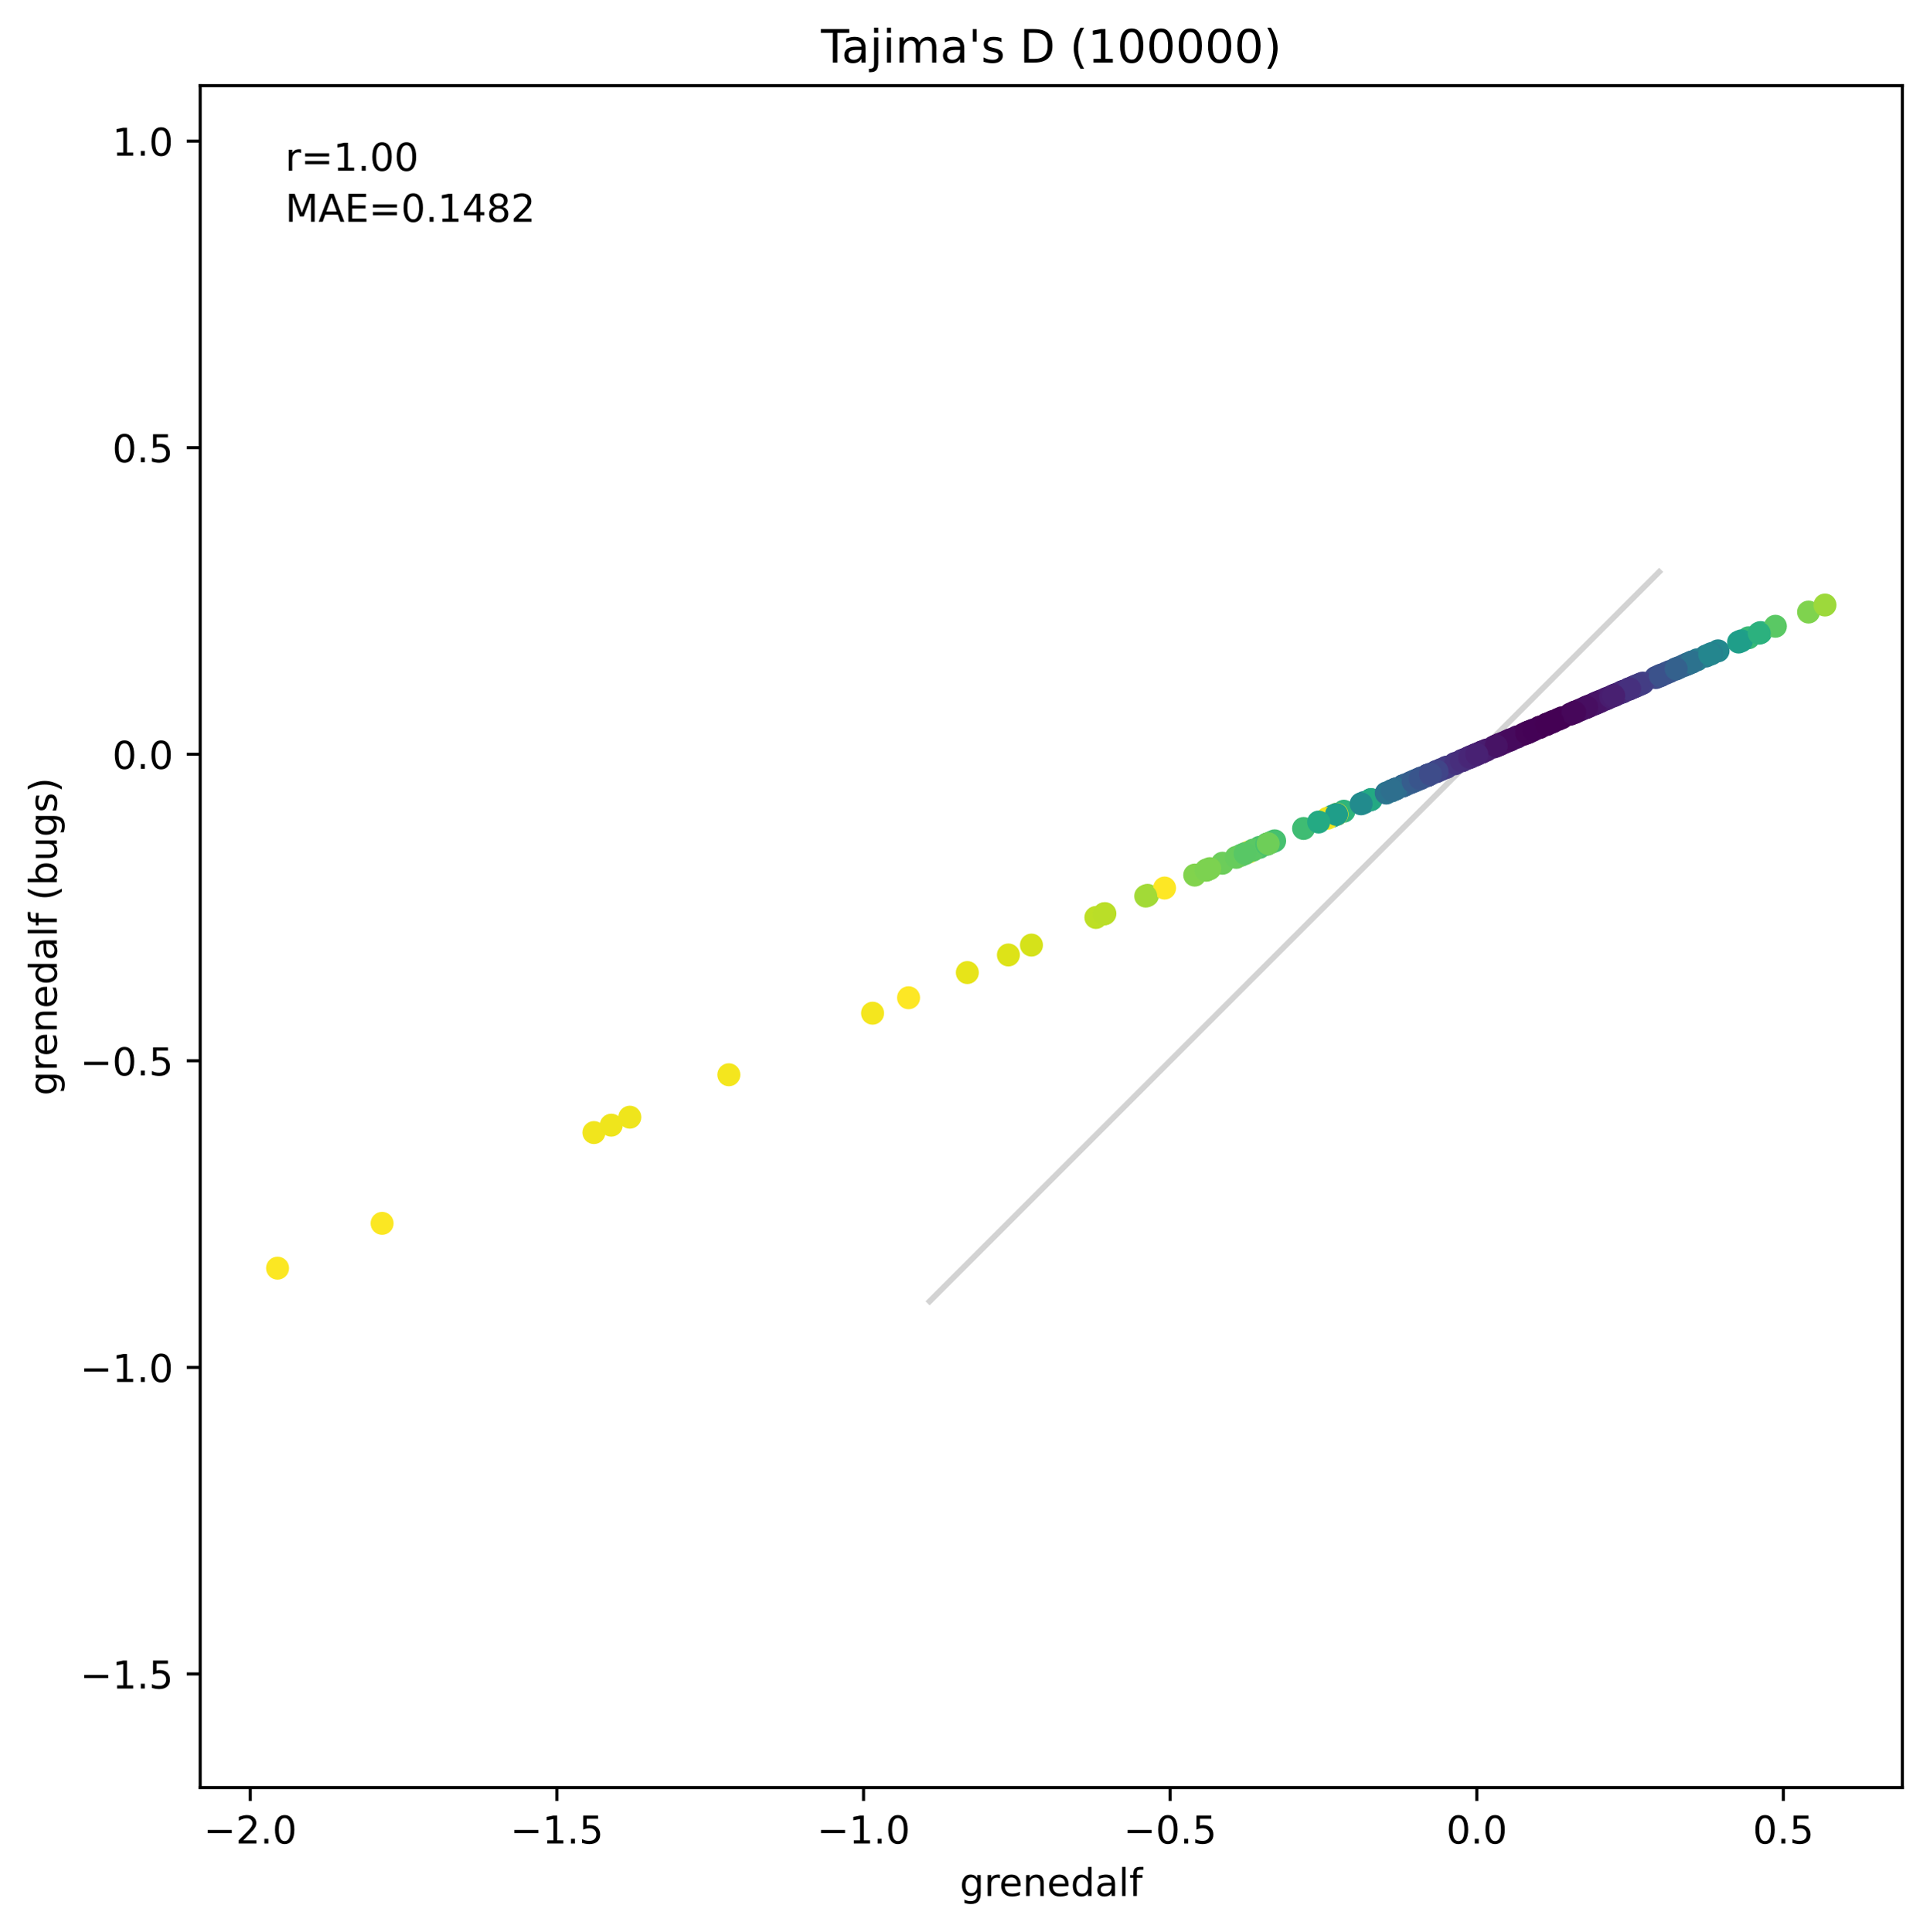 <?xml version="1.0" encoding="utf-8" standalone="no"?>
<!DOCTYPE svg PUBLIC "-//W3C//DTD SVG 1.1//EN"
  "http://www.w3.org/Graphics/SVG/1.1/DTD/svg11.dtd">
<!-- Created with matplotlib (https://matplotlib.org/) -->
<svg height="503.394pt" version="1.1" viewBox="0 0 502.881 503.394" width="502.881pt" xmlns="http://www.w3.org/2000/svg" xmlns:xlink="http://www.w3.org/1999/xlink">
 <defs>
  <style type="text/css">*{stroke-linecap:butt;stroke-linejoin:round;}</style>
 </defs>
 <g id="figure_1">
  <g id="patch_1">
   <path d="M 0 503.394 
L 502.881 503.394 
L 502.881 0 
L 0 0 
z
" style="fill:#ffffff;"/>
  </g>
  <g id="axes_1">
   <g id="patch_2">
    <path d="M 52.161 465.838 
L 495.681 465.838 
L 495.681 22.318 
L 52.161 22.318 
z
" style="fill:#ffffff;"/>
   </g>
   <g id="line2d_1">
    <path clip-path="url(#p97dc3cd247)" d="M 242.22 339.128 
L 432.319 149.029 
" style="fill:none;stroke:#d3d3d3;stroke-linecap:square;stroke-width:1.5;"/>
   </g>
   <g id="PathCollection_1">
    <defs>
     <path d="M 0 3 
C 0.796 3 1.559 2.684 2.121 2.121 
C 2.684 1.559 3 0.796 3 -0 
C 3 -0.796 2.684 -1.559 2.121 -2.121 
C 1.559 -2.684 0.796 -3 0 -3 
C -0.796 -3 -1.559 -2.684 -2.121 -2.121 
C -2.684 -1.559 -3 -0.796 -3 0 
C -3 0.796 -2.684 1.559 -2.121 2.121 
C -1.559 2.684 -0.796 3 0 3 
z
" id="C0_0_74023fa959"/>
    </defs>
    <g clip-path="url(#p97dc3cd247)">
     <use style="fill:#23888e;" x="447.657" xlink:href="#C0_0_74023fa959" y="169.612"/>
    </g>
    <g clip-path="url(#p97dc3cd247)">
     <use style="fill:#482173;" x="384.7" xlink:href="#C0_0_74023fa959" y="196.597"/>
    </g>
    <g clip-path="url(#p97dc3cd247)">
     <use style="fill:#2cb17e;" x="458.756" xlink:href="#C0_0_74023fa959" y="164.855"/>
    </g>
    <g clip-path="url(#p97dc3cd247)">
     <use style="fill:#453882;" x="378.969" xlink:href="#C0_0_74023fa959" y="199.053"/>
    </g>
    <g clip-path="url(#p97dc3cd247)">
     <use style="fill:#355f8d;" x="436.467" xlink:href="#C0_0_74023fa959" y="174.409"/>
    </g>
    <g clip-path="url(#p97dc3cd247)">
     <use style="fill:#450457;" x="409.137" xlink:href="#C0_0_74023fa959" y="186.122"/>
    </g>
    <g clip-path="url(#p97dc3cd247)">
     <use style="fill:#471164;" x="390.702" xlink:href="#C0_0_74023fa959" y="194.024"/>
    </g>
    <g clip-path="url(#p97dc3cd247)">
     <use style="fill:#470e61;" x="414.916" xlink:href="#C0_0_74023fa959" y="183.645"/>
    </g>
    <g clip-path="url(#p97dc3cd247)">
     <use style="fill:#2fb47c;" x="350.163" xlink:href="#C0_0_74023fa959" y="211.4"/>
    </g>
    <g clip-path="url(#p97dc3cd247)">
     <use style="fill:#482677;" x="415.54" xlink:href="#C0_0_74023fa959" y="183.378"/>
    </g>
    <g clip-path="url(#p97dc3cd247)">
     <use style="fill:#4ec36b;" x="331.362" xlink:href="#C0_0_74023fa959" y="219.458"/>
    </g>
    <g clip-path="url(#p97dc3cd247)">
     <use style="fill:#a0da39;" x="299.008" xlink:href="#C0_0_74023fa959" y="233.326"/>
    </g>
    <g clip-path="url(#p97dc3cd247)">
     <use style="fill:#481a6c;" x="417.293" xlink:href="#C0_0_74023fa959" y="182.627"/>
    </g>
    <g clip-path="url(#p97dc3cd247)">
     <use style="fill:#433e85;" x="418.824" xlink:href="#C0_0_74023fa959" y="181.971"/>
    </g>
    <g clip-path="url(#p97dc3cd247)">
     <use style="fill:#46307e;" x="425.656" xlink:href="#C0_0_74023fa959" y="179.042"/>
    </g>
    <g clip-path="url(#p97dc3cd247)">
     <use style="fill:#440154;" x="405.995" xlink:href="#C0_0_74023fa959" y="187.469"/>
    </g>
    <g clip-path="url(#p97dc3cd247)">
     <use style="fill:#3b528b;" x="421.026" xlink:href="#C0_0_74023fa959" y="181.027"/>
    </g>
    <g clip-path="url(#p97dc3cd247)">
     <use style="fill:#21918c;" x="362.479" xlink:href="#C0_0_74023fa959" y="206.121"/>
    </g>
    <g clip-path="url(#p97dc3cd247)">
     <use style="fill:#3f4889;" x="415.893" xlink:href="#C0_0_74023fa959" y="183.227"/>
    </g>
    <g clip-path="url(#p97dc3cd247)">
     <use style="fill:#27808e;" x="357.19" xlink:href="#C0_0_74023fa959" y="208.388"/>
    </g>
    <g clip-path="url(#p97dc3cd247)">
     <use style="fill:#f1e51d;" x="348.35" xlink:href="#C0_0_74023fa959" y="212.177"/>
    </g>
    <g clip-path="url(#p97dc3cd247)">
     <use style="fill:#482475;" x="384.057" xlink:href="#C0_0_74023fa959" y="196.872"/>
    </g>
    <g clip-path="url(#p97dc3cd247)">
     <use style="fill:#450457;" x="399.003" xlink:href="#C0_0_74023fa959" y="190.466"/>
    </g>
    <g clip-path="url(#p97dc3cd247)">
     <use style="fill:#5cc863;" x="323.405" xlink:href="#C0_0_74023fa959" y="222.869"/>
    </g>
    <g clip-path="url(#p97dc3cd247)">
     <use style="fill:#355f8d;" x="368.645" xlink:href="#C0_0_74023fa959" y="203.478"/>
    </g>
    <g clip-path="url(#p97dc3cd247)">
     <use style="fill:#424186;" x="375.43" xlink:href="#C0_0_74023fa959" y="200.57"/>
    </g>
    <g clip-path="url(#p97dc3cd247)">
     <use style="fill:#2c718e;" x="422.702" xlink:href="#C0_0_74023fa959" y="180.308"/>
    </g>
    <g clip-path="url(#p97dc3cd247)">
     <use style="fill:#471164;" x="390.736" xlink:href="#C0_0_74023fa959" y="194.009"/>
    </g>
    <g clip-path="url(#p97dc3cd247)">
     <use style="fill:#2e6e8e;" x="369.315" xlink:href="#C0_0_74023fa959" y="203.191"/>
    </g>
    <g clip-path="url(#p97dc3cd247)">
     <use style="fill:#fde725;" x="325.392" xlink:href="#C0_0_74023fa959" y="222.022"/>
    </g>
    <g clip-path="url(#p97dc3cd247)">
     <use style="fill:#450457;" x="403.144" xlink:href="#C0_0_74023fa959" y="188.691"/>
    </g>
    <g clip-path="url(#p97dc3cd247)">
     <use style="fill:#433d84;" x="376.597" xlink:href="#C0_0_74023fa959" y="200.07"/>
    </g>
    <g clip-path="url(#p97dc3cd247)">
     <use style="fill:#b8de29;" x="287.891" xlink:href="#C0_0_74023fa959" y="238.09"/>
    </g>
    <g clip-path="url(#p97dc3cd247)">
     <use style="fill:#31668e;" x="365.575" xlink:href="#C0_0_74023fa959" y="204.794"/>
    </g>
    <g clip-path="url(#p97dc3cd247)">
     <use style="fill:#38b977;" x="455.603" xlink:href="#C0_0_74023fa959" y="166.206"/>
    </g>
    <g clip-path="url(#p97dc3cd247)">
     <use style="fill:#482677;" x="423.158" xlink:href="#C0_0_74023fa959" y="180.113"/>
    </g>
    <g clip-path="url(#p97dc3cd247)">
     <use style="fill:#443b84;" x="376.964" xlink:href="#C0_0_74023fa959" y="199.912"/>
    </g>
    <g clip-path="url(#p97dc3cd247)">
     <use style="fill:#3b528b;" x="434.022" xlink:href="#C0_0_74023fa959" y="175.457"/>
    </g>
    <g clip-path="url(#p97dc3cd247)">
     <use style="fill:#440154;" x="406.97" xlink:href="#C0_0_74023fa959" y="187.051"/>
    </g>
    <g clip-path="url(#p97dc3cd247)">
     <use style="fill:#26828e;" x="446.06" xlink:href="#C0_0_74023fa959" y="170.297"/>
    </g>
    <g clip-path="url(#p97dc3cd247)">
     <use style="fill:#471063;" x="390.835" xlink:href="#C0_0_74023fa959" y="193.967"/>
    </g>
    <g clip-path="url(#p97dc3cd247)">
     <use style="fill:#470d60;" x="392.533" xlink:href="#C0_0_74023fa959" y="193.239"/>
    </g>
    <g clip-path="url(#p97dc3cd247)">
     <use style="fill:#7fd34e;" x="471.24" xlink:href="#C0_0_74023fa959" y="159.504"/>
    </g>
    <g clip-path="url(#p97dc3cd247)">
     <use style="fill:#1f9f88;" x="347.187" xlink:href="#C0_0_74023fa959" y="212.675"/>
    </g>
    <g clip-path="url(#p97dc3cd247)">
     <use style="fill:#3e4c8a;" x="432.017" xlink:href="#C0_0_74023fa959" y="176.316"/>
    </g>
    <g clip-path="url(#p97dc3cd247)">
     <use style="fill:#453581;" x="425.251" xlink:href="#C0_0_74023fa959" y="179.216"/>
    </g>
    <g clip-path="url(#p97dc3cd247)">
     <use style="fill:#460b5e;" x="412.02" xlink:href="#C0_0_74023fa959" y="184.887"/>
    </g>
    <g clip-path="url(#p97dc3cd247)">
     <use style="fill:#481d6f;" x="386.203" xlink:href="#C0_0_74023fa959" y="195.952"/>
    </g>
    <g clip-path="url(#p97dc3cd247)">
     <use style="fill:#277e8e;" x="444.485" xlink:href="#C0_0_74023fa959" y="170.972"/>
    </g>
    <g clip-path="url(#p97dc3cd247)">
     <use style="fill:#460a5d;" x="395.073" xlink:href="#C0_0_74023fa959" y="192.151"/>
    </g>
    <g clip-path="url(#p97dc3cd247)">
     <use style="fill:#4cc26c;" x="328.185" xlink:href="#C0_0_74023fa959" y="220.82"/>
    </g>
    <g clip-path="url(#p97dc3cd247)">
     <use style="fill:#33638d;" x="366.296" xlink:href="#C0_0_74023fa959" y="204.485"/>
    </g>
    <g clip-path="url(#p97dc3cd247)">
     <use style="fill:#fde725;" x="236.737" xlink:href="#C0_0_74023fa959" y="260.019"/>
    </g>
    <g clip-path="url(#p97dc3cd247)">
     <use style="fill:#2f6c8e;" x="363.661" xlink:href="#C0_0_74023fa959" y="205.614"/>
    </g>
    <g clip-path="url(#p97dc3cd247)">
     <use style="fill:#470d60;" x="414.055" xlink:href="#C0_0_74023fa959" y="184.015"/>
    </g>
    <g clip-path="url(#p97dc3cd247)">
     <use style="fill:#450457;" x="403.767" xlink:href="#C0_0_74023fa959" y="188.424"/>
    </g>
    <g clip-path="url(#p97dc3cd247)">
     <use style="fill:#287d8e;" x="442.192" xlink:href="#C0_0_74023fa959" y="171.955"/>
    </g>
    <g clip-path="url(#p97dc3cd247)">
     <use style="fill:#3a548c;" x="371.888" xlink:href="#C0_0_74023fa959" y="202.088"/>
    </g>
    <g clip-path="url(#p97dc3cd247)">
     <use style="fill:#472c7a;" x="424.286" xlink:href="#C0_0_74023fa959" y="179.63"/>
    </g>
    <g clip-path="url(#p97dc3cd247)">
     <use style="fill:#481c6e;" x="386.717" xlink:href="#C0_0_74023fa959" y="195.732"/>
    </g>
    <g clip-path="url(#p97dc3cd247)">
     <use style="fill:#440154;" x="401.44" xlink:href="#C0_0_74023fa959" y="189.422"/>
    </g>
    <g clip-path="url(#p97dc3cd247)">
     <use style="fill:#472e7c;" x="380.99" xlink:href="#C0_0_74023fa959" y="198.187"/>
    </g>
    <g clip-path="url(#p97dc3cd247)">
     <use style="fill:#471063;" x="395.389" xlink:href="#C0_0_74023fa959" y="192.015"/>
    </g>
    <g clip-path="url(#p97dc3cd247)">
     <use style="fill:#1f9e89;" x="439.526" xlink:href="#C0_0_74023fa959" y="173.097"/>
    </g>
    <g clip-path="url(#p97dc3cd247)">
     <use style="fill:#31688e;" x="439.46" xlink:href="#C0_0_74023fa959" y="173.126"/>
    </g>
    <g clip-path="url(#p97dc3cd247)">
     <use style="fill:#24868e;" x="355.461" xlink:href="#C0_0_74023fa959" y="209.129"/>
    </g>
    <g clip-path="url(#p97dc3cd247)">
     <use style="fill:#3fbc73;" x="339.663" xlink:href="#C0_0_74023fa959" y="215.9"/>
    </g>
    <g clip-path="url(#p97dc3cd247)">
     <use style="fill:#46337f;" x="425.821" xlink:href="#C0_0_74023fa959" y="178.972"/>
    </g>
    <g clip-path="url(#p97dc3cd247)">
     <use style="fill:#5ac864;" x="462.599" xlink:href="#C0_0_74023fa959" y="163.208"/>
    </g>
    <g clip-path="url(#p97dc3cd247)">
     <use style="fill:#481668;" x="389.178" xlink:href="#C0_0_74023fa959" y="194.677"/>
    </g>
    <g clip-path="url(#p97dc3cd247)">
     <use style="fill:#453781;" x="427.447" xlink:href="#C0_0_74023fa959" y="178.275"/>
    </g>
    <g clip-path="url(#p97dc3cd247)">
     <use style="fill:#440154;" x="404.648" xlink:href="#C0_0_74023fa959" y="188.046"/>
    </g>
    <g clip-path="url(#p97dc3cd247)">
     <use style="fill:#472d7b;" x="424.333" xlink:href="#C0_0_74023fa959" y="179.609"/>
    </g>
    <g clip-path="url(#p97dc3cd247)">
     <use style="fill:#481467;" x="416.955" xlink:href="#C0_0_74023fa959" y="182.772"/>
    </g>
    <g clip-path="url(#p97dc3cd247)">
     <use style="fill:#46307e;" x="424.518" xlink:href="#C0_0_74023fa959" y="179.53"/>
    </g>
    <g clip-path="url(#p97dc3cd247)">
     <use style="fill:#23a983;" x="357.228" xlink:href="#C0_0_74023fa959" y="208.372"/>
    </g>
    <g clip-path="url(#p97dc3cd247)">
     <use style="fill:#481769;" x="398.554" xlink:href="#C0_0_74023fa959" y="190.659"/>
    </g>
    <g clip-path="url(#p97dc3cd247)">
     <use style="fill:#450457;" x="397.959" xlink:href="#C0_0_74023fa959" y="190.914"/>
    </g>
    <g clip-path="url(#p97dc3cd247)">
     <use style="fill:#46337f;" x="426.217" xlink:href="#C0_0_74023fa959" y="178.802"/>
    </g>
    <g clip-path="url(#p97dc3cd247)">
     <use style="fill:#46337f;" x="379.282" xlink:href="#C0_0_74023fa959" y="198.919"/>
    </g>
    <g clip-path="url(#p97dc3cd247)">
     <use style="fill:#450457;" x="396.887" xlink:href="#C0_0_74023fa959" y="191.373"/>
    </g>
    <g clip-path="url(#p97dc3cd247)">
     <use style="fill:#46075a;" x="410.52" xlink:href="#C0_0_74023fa959" y="185.53"/>
    </g>
    <g clip-path="url(#p97dc3cd247)">
     <use style="fill:#481467;" x="416.43" xlink:href="#C0_0_74023fa959" y="182.997"/>
    </g>
    <g clip-path="url(#p97dc3cd247)">
     <use style="fill:#2e6f8e;" x="440.006" xlink:href="#C0_0_74023fa959" y="172.892"/>
    </g>
    <g clip-path="url(#p97dc3cd247)">
     <use style="fill:#460b5e;" x="393.155" xlink:href="#C0_0_74023fa959" y="192.973"/>
    </g>
    <g clip-path="url(#p97dc3cd247)">
     <use style="fill:#46075a;" x="409.811" xlink:href="#C0_0_74023fa959" y="185.834"/>
    </g>
    <g clip-path="url(#p97dc3cd247)">
     <use style="fill:#2c718e;" x="440.898" xlink:href="#C0_0_74023fa959" y="172.509"/>
    </g>
    <g clip-path="url(#p97dc3cd247)">
     <use style="fill:#471063;" x="413.95" xlink:href="#C0_0_74023fa959" y="184.06"/>
    </g>
    <g clip-path="url(#p97dc3cd247)">
     <use style="fill:#30698e;" x="437.439" xlink:href="#C0_0_74023fa959" y="173.992"/>
    </g>
    <g clip-path="url(#p97dc3cd247)">
     <use style="fill:#481467;" x="389.923" xlink:href="#C0_0_74023fa959" y="194.358"/>
    </g>
    <g clip-path="url(#p97dc3cd247)">
     <use style="fill:#f1e51d;" x="345.872" xlink:href="#C0_0_74023fa959" y="213.239"/>
    </g>
    <g clip-path="url(#p97dc3cd247)">
     <use style="fill:#fde725;" x="303.442" xlink:href="#C0_0_74023fa959" y="231.426"/>
    </g>
    <g clip-path="url(#p97dc3cd247)">
     <use style="fill:#32658e;" x="438.622" xlink:href="#C0_0_74023fa959" y="173.485"/>
    </g>
    <g clip-path="url(#p97dc3cd247)">
     <use style="fill:#440256;" x="398.259" xlink:href="#C0_0_74023fa959" y="190.785"/>
    </g>
    <g clip-path="url(#p97dc3cd247)">
     <use style="fill:#46085c;" x="411.248" xlink:href="#C0_0_74023fa959" y="185.218"/>
    </g>
    <g clip-path="url(#p97dc3cd247)">
     <use style="fill:#3d4d8a;" x="432.904" xlink:href="#C0_0_74023fa959" y="175.935"/>
    </g>
    <g clip-path="url(#p97dc3cd247)">
     <use style="fill:#81d34d;" x="311.299" xlink:href="#C0_0_74023fa959" y="228.057"/>
    </g>
    <g clip-path="url(#p97dc3cd247)">
     <use style="fill:#6ccd5a;" x="318.527" xlink:href="#C0_0_74023fa959" y="224.959"/>
    </g>
    <g clip-path="url(#p97dc3cd247)">
     <use style="fill:#450559;" x="410.341" xlink:href="#C0_0_74023fa959" y="185.606"/>
    </g>
    <g clip-path="url(#p97dc3cd247)">
     <use style="fill:#471365;" x="416.395" xlink:href="#C0_0_74023fa959" y="183.012"/>
    </g>
    <g clip-path="url(#p97dc3cd247)">
     <use style="fill:#482374;" x="421.948" xlink:href="#C0_0_74023fa959" y="180.632"/>
    </g>
    <g clip-path="url(#p97dc3cd247)">
     <use style="fill:#2e6d8e;" x="440.659" xlink:href="#C0_0_74023fa959" y="172.612"/>
    </g>
    <g clip-path="url(#p97dc3cd247)">
     <use style="fill:#450457;" x="398.238" xlink:href="#C0_0_74023fa959" y="190.794"/>
    </g>
    <g clip-path="url(#p97dc3cd247)">
     <use style="fill:#31668e;" x="365.522" xlink:href="#C0_0_74023fa959" y="204.816"/>
    </g>
    <g clip-path="url(#p97dc3cd247)">
     <use style="fill:#3e4a89;" x="431.403" xlink:href="#C0_0_74023fa959" y="176.579"/>
    </g>
    <g clip-path="url(#p97dc3cd247)">
     <use style="fill:#2b748e;" x="361.2" xlink:href="#C0_0_74023fa959" y="206.669"/>
    </g>
    <g clip-path="url(#p97dc3cd247)">
     <use style="fill:#1fa187;" x="453.756" xlink:href="#C0_0_74023fa959" y="166.998"/>
    </g>
    <g clip-path="url(#p97dc3cd247)">
     <use style="fill:#38588c;" x="370.015" xlink:href="#C0_0_74023fa959" y="202.891"/>
    </g>
    <g clip-path="url(#p97dc3cd247)">
     <use style="fill:#1f9e89;" x="453.016" xlink:href="#C0_0_74023fa959" y="167.315"/>
    </g>
    <g clip-path="url(#p97dc3cd247)">
     <use style="fill:#39558c;" x="435.061" xlink:href="#C0_0_74023fa959" y="175.011"/>
    </g>
    <g clip-path="url(#p97dc3cd247)">
     <use style="fill:#481b6d;" x="418.63" xlink:href="#C0_0_74023fa959" y="182.054"/>
    </g>
    <g clip-path="url(#p97dc3cd247)">
     <use style="fill:#453781;" x="426.496" xlink:href="#C0_0_74023fa959" y="178.682"/>
    </g>
    <g clip-path="url(#p97dc3cd247)">
     <use style="fill:#470d60;" x="412.883" xlink:href="#C0_0_74023fa959" y="184.517"/>
    </g>
    <g clip-path="url(#p97dc3cd247)">
     <use style="fill:#2c728e;" x="440.761" xlink:href="#C0_0_74023fa959" y="172.568"/>
    </g>
    <g clip-path="url(#p97dc3cd247)">
     <use style="fill:#482677;" x="382.966" xlink:href="#C0_0_74023fa959" y="197.34"/>
    </g>
    <g clip-path="url(#p97dc3cd247)">
     <use style="fill:#482173;" x="420.384" xlink:href="#C0_0_74023fa959" y="181.302"/>
    </g>
    <g clip-path="url(#p97dc3cd247)">
     <use style="fill:#440154;" x="400.955" xlink:href="#C0_0_74023fa959" y="189.629"/>
    </g>
    <g clip-path="url(#p97dc3cd247)">
     <use style="fill:#472d7b;" x="381.183" xlink:href="#C0_0_74023fa959" y="198.104"/>
    </g>
    <g clip-path="url(#p97dc3cd247)">
     <use style="fill:#460a5d;" x="393.526" xlink:href="#C0_0_74023fa959" y="192.814"/>
    </g>
    <g clip-path="url(#p97dc3cd247)">
     <use style="fill:#481a6c;" x="418.201" xlink:href="#C0_0_74023fa959" y="182.238"/>
    </g>
    <g clip-path="url(#p97dc3cd247)">
     <use style="fill:#24868e;" x="445.483" xlink:href="#C0_0_74023fa959" y="170.544"/>
    </g>
    <g clip-path="url(#p97dc3cd247)">
     <use style="fill:#482071;" x="385.112" xlink:href="#C0_0_74023fa959" y="196.42"/>
    </g>
    <g clip-path="url(#p97dc3cd247)">
     <use style="fill:#481668;" x="415.964" xlink:href="#C0_0_74023fa959" y="183.196"/>
    </g>
    <g clip-path="url(#p97dc3cd247)">
     <use style="fill:#424086;" x="428.059" xlink:href="#C0_0_74023fa959" y="178.012"/>
    </g>
    <g clip-path="url(#p97dc3cd247)">
     <use style="fill:#3b518b;" x="432.622" xlink:href="#C0_0_74023fa959" y="176.056"/>
    </g>
    <g clip-path="url(#p97dc3cd247)">
     <use style="fill:#481d6f;" x="386.008" xlink:href="#C0_0_74023fa959" y="196.036"/>
    </g>
    <g clip-path="url(#p97dc3cd247)">
     <use style="fill:#470e61;" x="391.665" xlink:href="#C0_0_74023fa959" y="193.611"/>
    </g>
    <g clip-path="url(#p97dc3cd247)">
     <use style="fill:#3b528b;" x="432.686" xlink:href="#C0_0_74023fa959" y="176.029"/>
    </g>
    <g clip-path="url(#p97dc3cd247)">
     <use style="fill:#3f4788;" x="374.108" xlink:href="#C0_0_74023fa959" y="201.137"/>
    </g>
    <g clip-path="url(#p97dc3cd247)">
     <use style="fill:#482576;" x="383.67" xlink:href="#C0_0_74023fa959" y="197.038"/>
    </g>
    <g clip-path="url(#p97dc3cd247)">
     <use style="fill:#450457;" x="397.639" xlink:href="#C0_0_74023fa959" y="191.051"/>
    </g>
    <g clip-path="url(#p97dc3cd247)">
     <use style="fill:#34608d;" x="367.487" xlink:href="#C0_0_74023fa959" y="203.974"/>
    </g>
    <g clip-path="url(#p97dc3cd247)">
     <use style="fill:#5ac864;" x="326.487" xlink:href="#C0_0_74023fa959" y="221.548"/>
    </g>
    <g clip-path="url(#p97dc3cd247)">
     <use style="fill:#472c7a;" x="422.659" xlink:href="#C0_0_74023fa959" y="180.327"/>
    </g>
    <g clip-path="url(#p97dc3cd247)">
     <use style="fill:#472d7b;" x="422.873" xlink:href="#C0_0_74023fa959" y="180.235"/>
    </g>
    <g clip-path="url(#p97dc3cd247)">
     <use style="fill:#482374;" x="384.236" xlink:href="#C0_0_74023fa959" y="196.795"/>
    </g>
    <g clip-path="url(#p97dc3cd247)">
     <use style="fill:#1f9e89;" x="348.237" xlink:href="#C0_0_74023fa959" y="212.225"/>
    </g>
    <g clip-path="url(#p97dc3cd247)">
     <use style="fill:#46c06f;" x="332.123" xlink:href="#C0_0_74023fa959" y="219.132"/>
    </g>
    <g clip-path="url(#p97dc3cd247)">
     <use style="fill:#481a6c;" x="387.385" xlink:href="#C0_0_74023fa959" y="195.446"/>
    </g>
    <g clip-path="url(#p97dc3cd247)">
     <use style="fill:#7cd250;" x="314.55" xlink:href="#C0_0_74023fa959" y="226.664"/>
    </g>
    <g clip-path="url(#p97dc3cd247)">
     <use style="fill:#a2da37;" x="298.535" xlink:href="#C0_0_74023fa959" y="233.528"/>
    </g>
    <g clip-path="url(#p97dc3cd247)">
     <use style="fill:#67cc5c;" x="322.103" xlink:href="#C0_0_74023fa959" y="223.427"/>
    </g>
    <g clip-path="url(#p97dc3cd247)">
     <use style="fill:#7cd250;" x="315.227" xlink:href="#C0_0_74023fa959" y="226.374"/>
    </g>
    <g clip-path="url(#p97dc3cd247)">
     <use style="fill:#24aa83;" x="343.576" xlink:href="#C0_0_74023fa959" y="214.223"/>
    </g>
    <g clip-path="url(#p97dc3cd247)">
     <use style="fill:#4cc26c;" x="330.186" xlink:href="#C0_0_74023fa959" y="219.962"/>
    </g>
    <g clip-path="url(#p97dc3cd247)">
     <use style="fill:#58c765;" x="324.422" xlink:href="#C0_0_74023fa959" y="222.433"/>
    </g>
    <g clip-path="url(#p97dc3cd247)">
     <use style="fill:#efe51c;" x="164.107" xlink:href="#C0_0_74023fa959" y="291.146"/>
    </g>
    <g clip-path="url(#p97dc3cd247)">
     <use style="fill:#dde318;" x="262.75" xlink:href="#C0_0_74023fa959" y="248.866"/>
    </g>
    <g clip-path="url(#p97dc3cd247)">
     <use style="fill:#e7e419;" x="252.049" xlink:href="#C0_0_74023fa959" y="253.453"/>
    </g>
    <g clip-path="url(#p97dc3cd247)">
     <use style="fill:#f4e61e;" x="227.354" xlink:href="#C0_0_74023fa959" y="264.038"/>
    </g>
    <g clip-path="url(#p97dc3cd247)">
     <use style="fill:#fbe723;" x="72.321" xlink:href="#C0_0_74023fa959" y="330.487"/>
    </g>
    <g clip-path="url(#p97dc3cd247)">
     <use style="fill:#fbe723;" x="99.561" xlink:href="#C0_0_74023fa959" y="318.811"/>
    </g>
    <g clip-path="url(#p97dc3cd247)">
     <use style="fill:#f1e51d;" x="154.761" xlink:href="#C0_0_74023fa959" y="295.152"/>
    </g>
    <g clip-path="url(#p97dc3cd247)">
     <use style="fill:#efe51c;" x="159.272" xlink:href="#C0_0_74023fa959" y="293.218"/>
    </g>
    <g clip-path="url(#p97dc3cd247)">
     <use style="fill:#bddf26;" x="285.548" xlink:href="#C0_0_74023fa959" y="239.095"/>
    </g>
    <g clip-path="url(#p97dc3cd247)">
     <use style="fill:#3c4f8a;" x="372.122" xlink:href="#C0_0_74023fa959" y="201.988"/>
    </g>
    <g clip-path="url(#p97dc3cd247)">
     <use style="fill:#bade28;" x="287.699" xlink:href="#C0_0_74023fa959" y="238.173"/>
    </g>
    <g clip-path="url(#p97dc3cd247)">
     <use style="fill:#7cd250;" x="314.261" xlink:href="#C0_0_74023fa959" y="226.788"/>
    </g>
    <g clip-path="url(#p97dc3cd247)">
     <use style="fill:#4cc26c;" x="330.043" xlink:href="#C0_0_74023fa959" y="220.023"/>
    </g>
    <g clip-path="url(#p97dc3cd247)">
     <use style="fill:#433d84;" x="427.035" xlink:href="#C0_0_74023fa959" y="178.451"/>
    </g>
    <g clip-path="url(#p97dc3cd247)">
     <use style="fill:#228b8d;" x="354.654" xlink:href="#C0_0_74023fa959" y="209.475"/>
    </g>
    <g clip-path="url(#p97dc3cd247)">
     <use style="fill:#472a7a;" x="382.113" xlink:href="#C0_0_74023fa959" y="197.705"/>
    </g>
    <g clip-path="url(#p97dc3cd247)">
     <use style="fill:#2e6d8e;" x="363.754" xlink:href="#C0_0_74023fa959" y="205.574"/>
    </g>
    <g clip-path="url(#p97dc3cd247)">
     <use style="fill:#482878;" x="382.902" xlink:href="#C0_0_74023fa959" y="197.367"/>
    </g>
    <g clip-path="url(#p97dc3cd247)">
     <use style="fill:#440154;" x="402.825" xlink:href="#C0_0_74023fa959" y="188.828"/>
    </g>
    <g clip-path="url(#p97dc3cd247)">
     <use style="fill:#f4e61e;" x="189.911" xlink:href="#C0_0_74023fa959" y="280.086"/>
    </g>
    <g clip-path="url(#p97dc3cd247)">
     <use style="fill:#472c7a;" x="422.62" xlink:href="#C0_0_74023fa959" y="180.344"/>
    </g>
    <g clip-path="url(#p97dc3cd247)">
     <use style="fill:#481d6f;" x="385.925" xlink:href="#C0_0_74023fa959" y="196.071"/>
    </g>
    <g clip-path="url(#p97dc3cd247)">
     <use style="fill:#460a5d;" x="393.811" xlink:href="#C0_0_74023fa959" y="192.691"/>
    </g>
    <g clip-path="url(#p97dc3cd247)">
     <use style="fill:#9dd93b;" x="475.521" xlink:href="#C0_0_74023fa959" y="157.669"/>
    </g>
    <g clip-path="url(#p97dc3cd247)">
     <use style="fill:#472e7c;" x="380.753" xlink:href="#C0_0_74023fa959" y="198.288"/>
    </g>
    <g clip-path="url(#p97dc3cd247)">
     <use style="fill:#481467;" x="415.477" xlink:href="#C0_0_74023fa959" y="183.405"/>
    </g>
    <g clip-path="url(#p97dc3cd247)">
     <use style="fill:#482878;" x="382.877" xlink:href="#C0_0_74023fa959" y="197.378"/>
    </g>
    <g clip-path="url(#p97dc3cd247)">
     <use style="fill:#482576;" x="420.899" xlink:href="#C0_0_74023fa959" y="181.081"/>
    </g>
    <g clip-path="url(#p97dc3cd247)">
     <use style="fill:#440154;" x="401.071" xlink:href="#C0_0_74023fa959" y="189.58"/>
    </g>
    <g clip-path="url(#p97dc3cd247)">
     <use style="fill:#450457;" x="397.762" xlink:href="#C0_0_74023fa959" y="190.998"/>
    </g>
    <g clip-path="url(#p97dc3cd247)">
     <use style="fill:#3a548c;" x="370.476" xlink:href="#C0_0_74023fa959" y="202.693"/>
    </g>
    <g clip-path="url(#p97dc3cd247)">
     <use style="fill:#2cb17e;" x="458.38" xlink:href="#C0_0_74023fa959" y="165.016"/>
    </g>
    <g clip-path="url(#p97dc3cd247)">
     <use style="fill:#440256;" x="399.545" xlink:href="#C0_0_74023fa959" y="190.234"/>
    </g>
    <g clip-path="url(#p97dc3cd247)">
     <use style="fill:#440154;" x="402.922" xlink:href="#C0_0_74023fa959" y="188.786"/>
    </g>
    <g clip-path="url(#p97dc3cd247)">
     <use style="fill:#46307e;" x="424.625" xlink:href="#C0_0_74023fa959" y="179.484"/>
    </g>
    <g clip-path="url(#p97dc3cd247)">
     <use style="fill:#d5e21a;" x="268.758" xlink:href="#C0_0_74023fa959" y="246.291"/>
    </g>
    <g clip-path="url(#p97dc3cd247)">
     <use style="fill:#481d6f;" x="419.688" xlink:href="#C0_0_74023fa959" y="181.6"/>
    </g>
    <g clip-path="url(#p97dc3cd247)">
     <use style="fill:#460b5e;" x="413.366" xlink:href="#C0_0_74023fa959" y="184.31"/>
    </g>
    <g clip-path="url(#p97dc3cd247)">
     <use style="fill:#404588;" x="374.434" xlink:href="#C0_0_74023fa959" y="200.997"/>
    </g>
    <g clip-path="url(#p97dc3cd247)">
     <use style="fill:#34618d;" x="436.742" xlink:href="#C0_0_74023fa959" y="174.29"/>
    </g>
    <g clip-path="url(#p97dc3cd247)">
     <use style="fill:#3d4e8a;" x="371.904" xlink:href="#C0_0_74023fa959" y="202.081"/>
    </g>
    <g clip-path="url(#p97dc3cd247)">
     <use style="fill:#471365;" x="389.847" xlink:href="#C0_0_74023fa959" y="194.39"/>
    </g>
    <g clip-path="url(#p97dc3cd247)">
     <use style="fill:#2e6f8e;" x="362.715" xlink:href="#C0_0_74023fa959" y="206.02"/>
    </g>
    <g clip-path="url(#p97dc3cd247)">
     <use style="fill:#470e61;" x="413.437" xlink:href="#C0_0_74023fa959" y="184.28"/>
    </g>
    <g clip-path="url(#p97dc3cd247)">
     <use style="fill:#3c4f8a;" x="371.942" xlink:href="#C0_0_74023fa959" y="202.065"/>
    </g>
    <g clip-path="url(#p97dc3cd247)">
     <use style="fill:#6ece58;" x="330.439" xlink:href="#C0_0_74023fa959" y="219.854"/>
    </g>
    <g clip-path="url(#p97dc3cd247)">
     <use style="fill:#470e61;" x="413.4" xlink:href="#C0_0_74023fa959" y="184.295"/>
    </g>
    <g clip-path="url(#p97dc3cd247)">
     <use style="fill:#365d8d;" x="368.198" xlink:href="#C0_0_74023fa959" y="203.67"/>
    </g>
    <g clip-path="url(#p97dc3cd247)">
     <use style="fill:#440154;" x="404.592" xlink:href="#C0_0_74023fa959" y="188.071"/>
    </g>
    <g clip-path="url(#p97dc3cd247)">
     <use style="fill:#482677;" x="383.116" xlink:href="#C0_0_74023fa959" y="197.275"/>
    </g>
    <g clip-path="url(#p97dc3cd247)">
     <use style="fill:#39558c;" x="370.009" xlink:href="#C0_0_74023fa959" y="202.893"/>
    </g>
    <g clip-path="url(#p97dc3cd247)">
     <use style="fill:#482071;" x="420.473" xlink:href="#C0_0_74023fa959" y="181.264"/>
    </g>
    <g clip-path="url(#p97dc3cd247)">
     <use style="fill:#3e4c8a;" x="372.69" xlink:href="#C0_0_74023fa959" y="201.744"/>
    </g>
    <g clip-path="url(#p97dc3cd247)">
     <use style="fill:#46075a;" x="410.309" xlink:href="#C0_0_74023fa959" y="185.62"/>
    </g>
    <g clip-path="url(#p97dc3cd247)">
     <use style="fill:#482173;" x="384.789" xlink:href="#C0_0_74023fa959" y="196.559"/>
    </g>
   </g>
   <g id="matplotlib.axis_1">
    <g id="xtick_1">
     <g id="line2d_2">
      <defs>
       <path d="M 0 0 
L 0 3.5 
" id="md2b248db15" style="stroke:#000000;stroke-width:0.8;"/>
      </defs>
      <g>
       <use style="stroke:#000000;stroke-width:0.8;" x="65.217" xlink:href="#md2b248db15" y="465.838"/>
      </g>
     </g>
     <g id="text_1">
      <!-- −2.0 -->
      <g transform="translate(53.076 480.437)scale(0.1 -0.1)">
       <defs>
        <path d="M 10.594 35.5 
L 73.188 35.5 
L 73.188 27.203 
L 10.594 27.203 
z
" id="DejaVuSans-8722"/>
        <path d="M 19.188 8.297 
L 53.609 8.297 
L 53.609 0 
L 7.328 0 
L 7.328 8.297 
Q 12.938 14.109 22.625 23.891 
Q 32.328 33.688 34.812 36.531 
Q 39.547 41.844 41.422 45.531 
Q 43.312 49.219 43.312 52.781 
Q 43.312 58.594 39.234 62.25 
Q 35.156 65.922 28.609 65.922 
Q 23.969 65.922 18.812 64.312 
Q 13.672 62.703 7.812 59.422 
L 7.812 69.391 
Q 13.766 71.781 18.938 73 
Q 24.125 74.219 28.422 74.219 
Q 39.75 74.219 46.484 68.547 
Q 53.219 62.891 53.219 53.422 
Q 53.219 48.922 51.531 44.891 
Q 49.859 40.875 45.406 35.406 
Q 44.188 33.984 37.641 27.219 
Q 31.109 20.453 19.188 8.297 
z
" id="DejaVuSans-50"/>
        <path d="M 10.688 12.406 
L 21 12.406 
L 21 0 
L 10.688 0 
z
" id="DejaVuSans-46"/>
        <path d="M 31.781 66.406 
Q 24.172 66.406 20.328 58.906 
Q 16.5 51.422 16.5 36.375 
Q 16.5 21.391 20.328 13.891 
Q 24.172 6.391 31.781 6.391 
Q 39.453 6.391 43.281 13.891 
Q 47.125 21.391 47.125 36.375 
Q 47.125 51.422 43.281 58.906 
Q 39.453 66.406 31.781 66.406 
z
M 31.781 74.219 
Q 44.047 74.219 50.516 64.516 
Q 56.984 54.828 56.984 36.375 
Q 56.984 17.969 50.516 8.266 
Q 44.047 -1.422 31.781 -1.422 
Q 19.531 -1.422 13.062 8.266 
Q 6.594 17.969 6.594 36.375 
Q 6.594 54.828 13.062 64.516 
Q 19.531 74.219 31.781 74.219 
z
" id="DejaVuSans-48"/>
       </defs>
       <use xlink:href="#DejaVuSans-8722"/>
       <use x="83.789" xlink:href="#DejaVuSans-50"/>
       <use x="147.412" xlink:href="#DejaVuSans-46"/>
       <use x="179.199" xlink:href="#DejaVuSans-48"/>
      </g>
     </g>
    </g>
    <g id="xtick_2">
     <g id="line2d_3">
      <g>
       <use style="stroke:#000000;stroke-width:0.8;" x="145.11" xlink:href="#md2b248db15" y="465.838"/>
      </g>
     </g>
     <g id="text_2">
      <!-- −1.5 -->
      <g transform="translate(132.969 480.437)scale(0.1 -0.1)">
       <defs>
        <path d="M 12.406 8.297 
L 28.516 8.297 
L 28.516 63.922 
L 10.984 60.406 
L 10.984 69.391 
L 28.422 72.906 
L 38.281 72.906 
L 38.281 8.297 
L 54.391 8.297 
L 54.391 0 
L 12.406 0 
z
" id="DejaVuSans-49"/>
        <path d="M 10.797 72.906 
L 49.516 72.906 
L 49.516 64.594 
L 19.828 64.594 
L 19.828 46.734 
Q 21.969 47.469 24.109 47.828 
Q 26.266 48.188 28.422 48.188 
Q 40.625 48.188 47.75 41.5 
Q 54.891 34.812 54.891 23.391 
Q 54.891 11.625 47.562 5.094 
Q 40.234 -1.422 26.906 -1.422 
Q 22.312 -1.422 17.547 -0.641 
Q 12.797 0.141 7.719 1.703 
L 7.719 11.625 
Q 12.109 9.234 16.797 8.062 
Q 21.484 6.891 26.703 6.891 
Q 35.156 6.891 40.078 11.328 
Q 45.016 15.766 45.016 23.391 
Q 45.016 31 40.078 35.438 
Q 35.156 39.891 26.703 39.891 
Q 22.75 39.891 18.812 39.016 
Q 14.891 38.141 10.797 36.281 
z
" id="DejaVuSans-53"/>
       </defs>
       <use xlink:href="#DejaVuSans-8722"/>
       <use x="83.789" xlink:href="#DejaVuSans-49"/>
       <use x="147.412" xlink:href="#DejaVuSans-46"/>
       <use x="179.199" xlink:href="#DejaVuSans-53"/>
      </g>
     </g>
    </g>
    <g id="xtick_3">
     <g id="line2d_4">
      <g>
       <use style="stroke:#000000;stroke-width:0.8;" x="225.003" xlink:href="#md2b248db15" y="465.838"/>
      </g>
     </g>
     <g id="text_3">
      <!-- −1.0 -->
      <g transform="translate(212.862 480.437)scale(0.1 -0.1)">
       <use xlink:href="#DejaVuSans-8722"/>
       <use x="83.789" xlink:href="#DejaVuSans-49"/>
       <use x="147.412" xlink:href="#DejaVuSans-46"/>
       <use x="179.199" xlink:href="#DejaVuSans-48"/>
      </g>
     </g>
    </g>
    <g id="xtick_4">
     <g id="line2d_5">
      <g>
       <use style="stroke:#000000;stroke-width:0.8;" x="304.896" xlink:href="#md2b248db15" y="465.838"/>
      </g>
     </g>
     <g id="text_4">
      <!-- −0.5 -->
      <g transform="translate(292.755 480.437)scale(0.1 -0.1)">
       <use xlink:href="#DejaVuSans-8722"/>
       <use x="83.789" xlink:href="#DejaVuSans-48"/>
       <use x="147.412" xlink:href="#DejaVuSans-46"/>
       <use x="179.199" xlink:href="#DejaVuSans-53"/>
      </g>
     </g>
    </g>
    <g id="xtick_5">
     <g id="line2d_6">
      <g>
       <use style="stroke:#000000;stroke-width:0.8;" x="384.789" xlink:href="#md2b248db15" y="465.838"/>
      </g>
     </g>
     <g id="text_5">
      <!-- 0.0 -->
      <g transform="translate(376.837 480.437)scale(0.1 -0.1)">
       <use xlink:href="#DejaVuSans-48"/>
       <use x="63.623" xlink:href="#DejaVuSans-46"/>
       <use x="95.41" xlink:href="#DejaVuSans-48"/>
      </g>
     </g>
    </g>
    <g id="xtick_6">
     <g id="line2d_7">
      <g>
       <use style="stroke:#000000;stroke-width:0.8;" x="464.682" xlink:href="#md2b248db15" y="465.838"/>
      </g>
     </g>
     <g id="text_6">
      <!-- 0.5 -->
      <g transform="translate(456.73 480.437)scale(0.1 -0.1)">
       <use xlink:href="#DejaVuSans-48"/>
       <use x="63.623" xlink:href="#DejaVuSans-46"/>
       <use x="95.41" xlink:href="#DejaVuSans-53"/>
      </g>
     </g>
    </g>
    <g id="text_7">
     <!-- grenedalf -->
     <g transform="translate(250.094 494.115)scale(0.1 -0.1)">
      <defs>
       <path d="M 45.406 27.984 
Q 45.406 37.75 41.375 43.109 
Q 37.359 48.484 30.078 48.484 
Q 22.859 48.484 18.828 43.109 
Q 14.797 37.75 14.797 27.984 
Q 14.797 18.266 18.828 12.891 
Q 22.859 7.516 30.078 7.516 
Q 37.359 7.516 41.375 12.891 
Q 45.406 18.266 45.406 27.984 
z
M 54.391 6.781 
Q 54.391 -7.172 48.188 -13.984 
Q 42 -20.797 29.203 -20.797 
Q 24.469 -20.797 20.266 -20.094 
Q 16.062 -19.391 12.109 -17.922 
L 12.109 -9.188 
Q 16.062 -11.328 19.922 -12.344 
Q 23.781 -13.375 27.781 -13.375 
Q 36.625 -13.375 41.016 -8.766 
Q 45.406 -4.156 45.406 5.172 
L 45.406 9.625 
Q 42.625 4.781 38.281 2.391 
Q 33.938 0 27.875 0 
Q 17.828 0 11.672 7.656 
Q 5.516 15.328 5.516 27.984 
Q 5.516 40.672 11.672 48.328 
Q 17.828 56 27.875 56 
Q 33.938 56 38.281 53.609 
Q 42.625 51.219 45.406 46.391 
L 45.406 54.688 
L 54.391 54.688 
z
" id="DejaVuSans-103"/>
       <path d="M 41.109 46.297 
Q 39.594 47.172 37.812 47.578 
Q 36.031 48 33.891 48 
Q 26.266 48 22.188 43.047 
Q 18.109 38.094 18.109 28.812 
L 18.109 0 
L 9.078 0 
L 9.078 54.688 
L 18.109 54.688 
L 18.109 46.188 
Q 20.953 51.172 25.484 53.578 
Q 30.031 56 36.531 56 
Q 37.453 56 38.578 55.875 
Q 39.703 55.766 41.062 55.516 
z
" id="DejaVuSans-114"/>
       <path d="M 56.203 29.594 
L 56.203 25.203 
L 14.891 25.203 
Q 15.484 15.922 20.484 11.062 
Q 25.484 6.203 34.422 6.203 
Q 39.594 6.203 44.453 7.469 
Q 49.312 8.734 54.109 11.281 
L 54.109 2.781 
Q 49.266 0.734 44.188 -0.344 
Q 39.109 -1.422 33.891 -1.422 
Q 20.797 -1.422 13.156 6.188 
Q 5.516 13.812 5.516 26.812 
Q 5.516 40.234 12.766 48.109 
Q 20.016 56 32.328 56 
Q 43.359 56 49.781 48.891 
Q 56.203 41.797 56.203 29.594 
z
M 47.219 32.234 
Q 47.125 39.594 43.094 43.984 
Q 39.062 48.391 32.422 48.391 
Q 24.906 48.391 20.391 44.141 
Q 15.875 39.891 15.188 32.172 
z
" id="DejaVuSans-101"/>
       <path d="M 54.891 33.016 
L 54.891 0 
L 45.906 0 
L 45.906 32.719 
Q 45.906 40.484 42.875 44.328 
Q 39.844 48.188 33.797 48.188 
Q 26.516 48.188 22.312 43.547 
Q 18.109 38.922 18.109 30.906 
L 18.109 0 
L 9.078 0 
L 9.078 54.688 
L 18.109 54.688 
L 18.109 46.188 
Q 21.344 51.125 25.703 53.562 
Q 30.078 56 35.797 56 
Q 45.219 56 50.047 50.172 
Q 54.891 44.344 54.891 33.016 
z
" id="DejaVuSans-110"/>
       <path d="M 45.406 46.391 
L 45.406 75.984 
L 54.391 75.984 
L 54.391 0 
L 45.406 0 
L 45.406 8.203 
Q 42.578 3.328 38.25 0.953 
Q 33.938 -1.422 27.875 -1.422 
Q 17.969 -1.422 11.734 6.484 
Q 5.516 14.406 5.516 27.297 
Q 5.516 40.188 11.734 48.094 
Q 17.969 56 27.875 56 
Q 33.938 56 38.25 53.625 
Q 42.578 51.266 45.406 46.391 
z
M 14.797 27.297 
Q 14.797 17.391 18.875 11.75 
Q 22.953 6.109 30.078 6.109 
Q 37.203 6.109 41.297 11.75 
Q 45.406 17.391 45.406 27.297 
Q 45.406 37.203 41.297 42.844 
Q 37.203 48.484 30.078 48.484 
Q 22.953 48.484 18.875 42.844 
Q 14.797 37.203 14.797 27.297 
z
" id="DejaVuSans-100"/>
       <path d="M 34.281 27.484 
Q 23.391 27.484 19.188 25 
Q 14.984 22.516 14.984 16.5 
Q 14.984 11.719 18.141 8.906 
Q 21.297 6.109 26.703 6.109 
Q 34.188 6.109 38.703 11.406 
Q 43.219 16.703 43.219 25.484 
L 43.219 27.484 
z
M 52.203 31.203 
L 52.203 0 
L 43.219 0 
L 43.219 8.297 
Q 40.141 3.328 35.547 0.953 
Q 30.953 -1.422 24.312 -1.422 
Q 15.922 -1.422 10.953 3.297 
Q 6 8.016 6 15.922 
Q 6 25.141 12.172 29.828 
Q 18.359 34.516 30.609 34.516 
L 43.219 34.516 
L 43.219 35.406 
Q 43.219 41.609 39.141 45 
Q 35.062 48.391 27.688 48.391 
Q 23 48.391 18.547 47.266 
Q 14.109 46.141 10.016 43.891 
L 10.016 52.203 
Q 14.938 54.109 19.578 55.047 
Q 24.219 56 28.609 56 
Q 40.484 56 46.344 49.844 
Q 52.203 43.703 52.203 31.203 
z
" id="DejaVuSans-97"/>
       <path d="M 9.422 75.984 
L 18.406 75.984 
L 18.406 0 
L 9.422 0 
z
" id="DejaVuSans-108"/>
       <path d="M 37.109 75.984 
L 37.109 68.5 
L 28.516 68.5 
Q 23.688 68.5 21.797 66.547 
Q 19.922 64.594 19.922 59.516 
L 19.922 54.688 
L 34.719 54.688 
L 34.719 47.703 
L 19.922 47.703 
L 19.922 0 
L 10.891 0 
L 10.891 47.703 
L 2.297 47.703 
L 2.297 54.688 
L 10.891 54.688 
L 10.891 58.5 
Q 10.891 67.625 15.141 71.797 
Q 19.391 75.984 28.609 75.984 
z
" id="DejaVuSans-102"/>
      </defs>
      <use xlink:href="#DejaVuSans-103"/>
      <use x="63.477" xlink:href="#DejaVuSans-114"/>
      <use x="102.34" xlink:href="#DejaVuSans-101"/>
      <use x="163.863" xlink:href="#DejaVuSans-110"/>
      <use x="227.242" xlink:href="#DejaVuSans-101"/>
      <use x="288.766" xlink:href="#DejaVuSans-100"/>
      <use x="352.242" xlink:href="#DejaVuSans-97"/>
      <use x="413.521" xlink:href="#DejaVuSans-108"/>
      <use x="441.305" xlink:href="#DejaVuSans-102"/>
     </g>
    </g>
   </g>
   <g id="matplotlib.axis_2">
    <g id="ytick_1">
     <g id="line2d_8">
      <defs>
       <path d="M 0 0 
L -3.5 0 
" id="ma5aaef8c2f" style="stroke:#000000;stroke-width:0.8;"/>
      </defs>
      <g>
       <use style="stroke:#000000;stroke-width:0.8;" x="52.161" xlink:href="#ma5aaef8c2f" y="436.237"/>
      </g>
     </g>
     <g id="text_8">
      <!-- −1.5 -->
      <g transform="translate(20.878 440.037)scale(0.1 -0.1)">
       <use xlink:href="#DejaVuSans-8722"/>
       <use x="83.789" xlink:href="#DejaVuSans-49"/>
       <use x="147.412" xlink:href="#DejaVuSans-46"/>
       <use x="179.199" xlink:href="#DejaVuSans-53"/>
      </g>
     </g>
    </g>
    <g id="ytick_2">
     <g id="line2d_9">
      <g>
       <use style="stroke:#000000;stroke-width:0.8;" x="52.161" xlink:href="#ma5aaef8c2f" y="356.344"/>
      </g>
     </g>
     <g id="text_9">
      <!-- −1.0 -->
      <g transform="translate(20.878 360.144)scale(0.1 -0.1)">
       <use xlink:href="#DejaVuSans-8722"/>
       <use x="83.789" xlink:href="#DejaVuSans-49"/>
       <use x="147.412" xlink:href="#DejaVuSans-46"/>
       <use x="179.199" xlink:href="#DejaVuSans-48"/>
      </g>
     </g>
    </g>
    <g id="ytick_3">
     <g id="line2d_10">
      <g>
       <use style="stroke:#000000;stroke-width:0.8;" x="52.161" xlink:href="#ma5aaef8c2f" y="276.451"/>
      </g>
     </g>
     <g id="text_10">
      <!-- −0.5 -->
      <g transform="translate(20.878 280.251)scale(0.1 -0.1)">
       <use xlink:href="#DejaVuSans-8722"/>
       <use x="83.789" xlink:href="#DejaVuSans-48"/>
       <use x="147.412" xlink:href="#DejaVuSans-46"/>
       <use x="179.199" xlink:href="#DejaVuSans-53"/>
      </g>
     </g>
    </g>
    <g id="ytick_4">
     <g id="line2d_11">
      <g>
       <use style="stroke:#000000;stroke-width:0.8;" x="52.161" xlink:href="#ma5aaef8c2f" y="196.559"/>
      </g>
     </g>
     <g id="text_11">
      <!-- 0.0 -->
      <g transform="translate(29.258 200.358)scale(0.1 -0.1)">
       <use xlink:href="#DejaVuSans-48"/>
       <use x="63.623" xlink:href="#DejaVuSans-46"/>
       <use x="95.41" xlink:href="#DejaVuSans-48"/>
      </g>
     </g>
    </g>
    <g id="ytick_5">
     <g id="line2d_12">
      <g>
       <use style="stroke:#000000;stroke-width:0.8;" x="52.161" xlink:href="#ma5aaef8c2f" y="116.666"/>
      </g>
     </g>
     <g id="text_12">
      <!-- 0.5 -->
      <g transform="translate(29.258 120.465)scale(0.1 -0.1)">
       <use xlink:href="#DejaVuSans-48"/>
       <use x="63.623" xlink:href="#DejaVuSans-46"/>
       <use x="95.41" xlink:href="#DejaVuSans-53"/>
      </g>
     </g>
    </g>
    <g id="ytick_6">
     <g id="line2d_13">
      <g>
       <use style="stroke:#000000;stroke-width:0.8;" x="52.161" xlink:href="#ma5aaef8c2f" y="36.773"/>
      </g>
     </g>
     <g id="text_13">
      <!-- 1.0 -->
      <g transform="translate(29.258 40.572)scale(0.1 -0.1)">
       <use xlink:href="#DejaVuSans-49"/>
       <use x="63.623" xlink:href="#DejaVuSans-46"/>
       <use x="95.41" xlink:href="#DejaVuSans-48"/>
      </g>
     </g>
    </g>
    <g id="text_14">
     <!-- grenedalf (bugs) -->
     <g transform="translate(14.798 285.517)rotate(-90)scale(0.1 -0.1)">
      <defs>
       <path id="DejaVuSans-32"/>
       <path d="M 31 75.875 
Q 24.469 64.656 21.281 53.656 
Q 18.109 42.672 18.109 31.391 
Q 18.109 20.125 21.312 9.062 
Q 24.516 -2 31 -13.188 
L 23.188 -13.188 
Q 15.875 -1.703 12.234 9.375 
Q 8.594 20.453 8.594 31.391 
Q 8.594 42.281 12.203 53.312 
Q 15.828 64.359 23.188 75.875 
z
" id="DejaVuSans-40"/>
       <path d="M 48.688 27.297 
Q 48.688 37.203 44.609 42.844 
Q 40.531 48.484 33.406 48.484 
Q 26.266 48.484 22.188 42.844 
Q 18.109 37.203 18.109 27.297 
Q 18.109 17.391 22.188 11.75 
Q 26.266 6.109 33.406 6.109 
Q 40.531 6.109 44.609 11.75 
Q 48.688 17.391 48.688 27.297 
z
M 18.109 46.391 
Q 20.953 51.266 25.266 53.625 
Q 29.594 56 35.594 56 
Q 45.562 56 51.781 48.094 
Q 58.016 40.188 58.016 27.297 
Q 58.016 14.406 51.781 6.484 
Q 45.562 -1.422 35.594 -1.422 
Q 29.594 -1.422 25.266 0.953 
Q 20.953 3.328 18.109 8.203 
L 18.109 0 
L 9.078 0 
L 9.078 75.984 
L 18.109 75.984 
z
" id="DejaVuSans-98"/>
       <path d="M 8.5 21.578 
L 8.5 54.688 
L 17.484 54.688 
L 17.484 21.922 
Q 17.484 14.156 20.5 10.266 
Q 23.531 6.391 29.594 6.391 
Q 36.859 6.391 41.078 11.031 
Q 45.312 15.672 45.312 23.688 
L 45.312 54.688 
L 54.297 54.688 
L 54.297 0 
L 45.312 0 
L 45.312 8.406 
Q 42.047 3.422 37.719 1 
Q 33.406 -1.422 27.688 -1.422 
Q 18.266 -1.422 13.375 4.438 
Q 8.5 10.297 8.5 21.578 
z
M 31.109 56 
z
" id="DejaVuSans-117"/>
       <path d="M 44.281 53.078 
L 44.281 44.578 
Q 40.484 46.531 36.375 47.5 
Q 32.281 48.484 27.875 48.484 
Q 21.188 48.484 17.844 46.438 
Q 14.5 44.391 14.5 40.281 
Q 14.5 37.156 16.891 35.375 
Q 19.281 33.594 26.516 31.984 
L 29.594 31.297 
Q 39.156 29.25 43.188 25.516 
Q 47.219 21.781 47.219 15.094 
Q 47.219 7.469 41.188 3.016 
Q 35.156 -1.422 24.609 -1.422 
Q 20.219 -1.422 15.453 -0.562 
Q 10.688 0.297 5.422 2 
L 5.422 11.281 
Q 10.406 8.688 15.234 7.391 
Q 20.062 6.109 24.812 6.109 
Q 31.156 6.109 34.562 8.281 
Q 37.984 10.453 37.984 14.406 
Q 37.984 18.062 35.516 20.016 
Q 33.062 21.969 24.703 23.781 
L 21.578 24.516 
Q 13.234 26.266 9.516 29.906 
Q 5.812 33.547 5.812 39.891 
Q 5.812 47.609 11.281 51.797 
Q 16.75 56 26.812 56 
Q 31.781 56 36.172 55.266 
Q 40.578 54.547 44.281 53.078 
z
" id="DejaVuSans-115"/>
       <path d="M 8.016 75.875 
L 15.828 75.875 
Q 23.141 64.359 26.781 53.312 
Q 30.422 42.281 30.422 31.391 
Q 30.422 20.453 26.781 9.375 
Q 23.141 -1.703 15.828 -13.188 
L 8.016 -13.188 
Q 14.5 -2 17.703 9.062 
Q 20.906 20.125 20.906 31.391 
Q 20.906 42.672 17.703 53.656 
Q 14.5 64.656 8.016 75.875 
z
" id="DejaVuSans-41"/>
      </defs>
      <use xlink:href="#DejaVuSans-103"/>
      <use x="63.477" xlink:href="#DejaVuSans-114"/>
      <use x="102.34" xlink:href="#DejaVuSans-101"/>
      <use x="163.863" xlink:href="#DejaVuSans-110"/>
      <use x="227.242" xlink:href="#DejaVuSans-101"/>
      <use x="288.766" xlink:href="#DejaVuSans-100"/>
      <use x="352.242" xlink:href="#DejaVuSans-97"/>
      <use x="413.521" xlink:href="#DejaVuSans-108"/>
      <use x="441.305" xlink:href="#DejaVuSans-102"/>
      <use x="476.51" xlink:href="#DejaVuSans-32"/>
      <use x="508.297" xlink:href="#DejaVuSans-40"/>
      <use x="547.311" xlink:href="#DejaVuSans-98"/>
      <use x="610.787" xlink:href="#DejaVuSans-117"/>
      <use x="674.166" xlink:href="#DejaVuSans-103"/>
      <use x="737.643" xlink:href="#DejaVuSans-115"/>
      <use x="789.742" xlink:href="#DejaVuSans-41"/>
     </g>
    </g>
   </g>
   <g id="patch_3">
    <path d="M 52.161 465.838 
L 52.161 22.318 
" style="fill:none;stroke:#000000;stroke-linecap:square;stroke-linejoin:miter;stroke-width:0.8;"/>
   </g>
   <g id="patch_4">
    <path d="M 495.681 465.838 
L 495.681 22.318 
" style="fill:none;stroke:#000000;stroke-linecap:square;stroke-linejoin:miter;stroke-width:0.8;"/>
   </g>
   <g id="patch_5">
    <path d="M 52.161 465.838 
L 495.681 465.838 
" style="fill:none;stroke:#000000;stroke-linecap:square;stroke-linejoin:miter;stroke-width:0.8;"/>
   </g>
   <g id="patch_6">
    <path d="M 52.161 22.318 
L 495.681 22.318 
" style="fill:none;stroke:#000000;stroke-linecap:square;stroke-linejoin:miter;stroke-width:0.8;"/>
   </g>
   <g id="text_15">
    <!-- r=1.00 -->
    <g transform="translate(74.337 44.494)scale(0.1 -0.1)">
     <defs>
      <path d="M 10.594 45.406 
L 73.188 45.406 
L 73.188 37.203 
L 10.594 37.203 
z
M 10.594 25.484 
L 73.188 25.484 
L 73.188 17.188 
L 10.594 17.188 
z
" id="DejaVuSans-61"/>
     </defs>
     <use xlink:href="#DejaVuSans-114"/>
     <use x="41.113" xlink:href="#DejaVuSans-61"/>
     <use x="124.902" xlink:href="#DejaVuSans-49"/>
     <use x="188.525" xlink:href="#DejaVuSans-46"/>
     <use x="220.312" xlink:href="#DejaVuSans-48"/>
     <use x="283.936" xlink:href="#DejaVuSans-48"/>
    </g>
   </g>
   <g id="text_16">
    <!-- MAE=0.1482 -->
    <g transform="translate(74.337 57.8)scale(0.1 -0.1)">
     <defs>
      <path d="M 9.812 72.906 
L 24.516 72.906 
L 43.109 23.297 
L 61.812 72.906 
L 76.516 72.906 
L 76.516 0 
L 66.891 0 
L 66.891 64.016 
L 48.094 14.016 
L 38.188 14.016 
L 19.391 64.016 
L 19.391 0 
L 9.812 0 
z
" id="DejaVuSans-77"/>
      <path d="M 34.188 63.188 
L 20.797 26.906 
L 47.609 26.906 
z
M 28.609 72.906 
L 39.797 72.906 
L 67.578 0 
L 57.328 0 
L 50.688 18.703 
L 17.828 18.703 
L 11.188 0 
L 0.781 0 
z
" id="DejaVuSans-65"/>
      <path d="M 9.812 72.906 
L 55.906 72.906 
L 55.906 64.594 
L 19.672 64.594 
L 19.672 43.016 
L 54.391 43.016 
L 54.391 34.719 
L 19.672 34.719 
L 19.672 8.297 
L 56.781 8.297 
L 56.781 0 
L 9.812 0 
z
" id="DejaVuSans-69"/>
      <path d="M 37.797 64.312 
L 12.891 25.391 
L 37.797 25.391 
z
M 35.203 72.906 
L 47.609 72.906 
L 47.609 25.391 
L 58.016 25.391 
L 58.016 17.188 
L 47.609 17.188 
L 47.609 0 
L 37.797 0 
L 37.797 17.188 
L 4.891 17.188 
L 4.891 26.703 
z
" id="DejaVuSans-52"/>
      <path d="M 31.781 34.625 
Q 24.75 34.625 20.719 30.859 
Q 16.703 27.094 16.703 20.516 
Q 16.703 13.922 20.719 10.156 
Q 24.75 6.391 31.781 6.391 
Q 38.812 6.391 42.859 10.172 
Q 46.922 13.969 46.922 20.516 
Q 46.922 27.094 42.891 30.859 
Q 38.875 34.625 31.781 34.625 
z
M 21.922 38.812 
Q 15.578 40.375 12.031 44.719 
Q 8.5 49.078 8.5 55.328 
Q 8.5 64.062 14.719 69.141 
Q 20.953 74.219 31.781 74.219 
Q 42.672 74.219 48.875 69.141 
Q 55.078 64.062 55.078 55.328 
Q 55.078 49.078 51.531 44.719 
Q 48 40.375 41.703 38.812 
Q 48.828 37.156 52.797 32.312 
Q 56.781 27.484 56.781 20.516 
Q 56.781 9.906 50.312 4.234 
Q 43.844 -1.422 31.781 -1.422 
Q 19.734 -1.422 13.25 4.234 
Q 6.781 9.906 6.781 20.516 
Q 6.781 27.484 10.781 32.312 
Q 14.797 37.156 21.922 38.812 
z
M 18.312 54.391 
Q 18.312 48.734 21.844 45.562 
Q 25.391 42.391 31.781 42.391 
Q 38.141 42.391 41.719 45.562 
Q 45.312 48.734 45.312 54.391 
Q 45.312 60.062 41.719 63.234 
Q 38.141 66.406 31.781 66.406 
Q 25.391 66.406 21.844 63.234 
Q 18.312 60.062 18.312 54.391 
z
" id="DejaVuSans-56"/>
     </defs>
     <use xlink:href="#DejaVuSans-77"/>
     <use x="86.279" xlink:href="#DejaVuSans-65"/>
     <use x="154.688" xlink:href="#DejaVuSans-69"/>
     <use x="217.871" xlink:href="#DejaVuSans-61"/>
     <use x="301.66" xlink:href="#DejaVuSans-48"/>
     <use x="365.283" xlink:href="#DejaVuSans-46"/>
     <use x="397.07" xlink:href="#DejaVuSans-49"/>
     <use x="460.693" xlink:href="#DejaVuSans-52"/>
     <use x="524.316" xlink:href="#DejaVuSans-56"/>
     <use x="587.939" xlink:href="#DejaVuSans-50"/>
    </g>
   </g>
   <g id="text_17">
    <!-- Tajima's D (100000) -->
    <g transform="translate(213.919 16.318)scale(0.12 -0.12)">
     <defs>
      <path d="M -0.297 72.906 
L 61.375 72.906 
L 61.375 64.594 
L 35.5 64.594 
L 35.5 0 
L 25.594 0 
L 25.594 64.594 
L -0.297 64.594 
z
" id="DejaVuSans-84"/>
      <path d="M 9.422 54.688 
L 18.406 54.688 
L 18.406 -0.984 
Q 18.406 -11.422 14.422 -16.109 
Q 10.453 -20.797 1.609 -20.797 
L -1.812 -20.797 
L -1.812 -13.188 
L 0.594 -13.188 
Q 5.719 -13.188 7.562 -10.812 
Q 9.422 -8.453 9.422 -0.984 
z
M 9.422 75.984 
L 18.406 75.984 
L 18.406 64.594 
L 9.422 64.594 
z
" id="DejaVuSans-106"/>
      <path d="M 9.422 54.688 
L 18.406 54.688 
L 18.406 0 
L 9.422 0 
z
M 9.422 75.984 
L 18.406 75.984 
L 18.406 64.594 
L 9.422 64.594 
z
" id="DejaVuSans-105"/>
      <path d="M 52 44.188 
Q 55.375 50.25 60.062 53.125 
Q 64.75 56 71.094 56 
Q 79.641 56 84.281 50.016 
Q 88.922 44.047 88.922 33.016 
L 88.922 0 
L 79.891 0 
L 79.891 32.719 
Q 79.891 40.578 77.094 44.375 
Q 74.312 48.188 68.609 48.188 
Q 61.625 48.188 57.562 43.547 
Q 53.516 38.922 53.516 30.906 
L 53.516 0 
L 44.484 0 
L 44.484 32.719 
Q 44.484 40.625 41.703 44.406 
Q 38.922 48.188 33.109 48.188 
Q 26.219 48.188 22.156 43.531 
Q 18.109 38.875 18.109 30.906 
L 18.109 0 
L 9.078 0 
L 9.078 54.688 
L 18.109 54.688 
L 18.109 46.188 
Q 21.188 51.219 25.484 53.609 
Q 29.781 56 35.688 56 
Q 41.656 56 45.828 52.969 
Q 50 49.953 52 44.188 
z
" id="DejaVuSans-109"/>
      <path d="M 17.922 72.906 
L 17.922 45.797 
L 9.625 45.797 
L 9.625 72.906 
z
" id="DejaVuSans-39"/>
      <path d="M 19.672 64.797 
L 19.672 8.109 
L 31.594 8.109 
Q 46.688 8.109 53.688 14.938 
Q 60.688 21.781 60.688 36.531 
Q 60.688 51.172 53.688 57.984 
Q 46.688 64.797 31.594 64.797 
z
M 9.812 72.906 
L 30.078 72.906 
Q 51.266 72.906 61.172 64.094 
Q 71.094 55.281 71.094 36.531 
Q 71.094 17.672 61.125 8.828 
Q 51.172 0 30.078 0 
L 9.812 0 
z
" id="DejaVuSans-68"/>
     </defs>
     <use xlink:href="#DejaVuSans-84"/>
     <use x="44.584" xlink:href="#DejaVuSans-97"/>
     <use x="105.863" xlink:href="#DejaVuSans-106"/>
     <use x="133.646" xlink:href="#DejaVuSans-105"/>
     <use x="161.43" xlink:href="#DejaVuSans-109"/>
     <use x="258.842" xlink:href="#DejaVuSans-97"/>
     <use x="320.121" xlink:href="#DejaVuSans-39"/>
     <use x="347.611" xlink:href="#DejaVuSans-115"/>
     <use x="399.711" xlink:href="#DejaVuSans-32"/>
     <use x="431.498" xlink:href="#DejaVuSans-68"/>
     <use x="508.5" xlink:href="#DejaVuSans-32"/>
     <use x="540.287" xlink:href="#DejaVuSans-40"/>
     <use x="579.301" xlink:href="#DejaVuSans-49"/>
     <use x="642.924" xlink:href="#DejaVuSans-48"/>
     <use x="706.547" xlink:href="#DejaVuSans-48"/>
     <use x="770.17" xlink:href="#DejaVuSans-48"/>
     <use x="833.793" xlink:href="#DejaVuSans-48"/>
     <use x="897.416" xlink:href="#DejaVuSans-48"/>
     <use x="961.039" xlink:href="#DejaVuSans-41"/>
    </g>
   </g>
  </g>
 </g>
 <defs>
  <clipPath id="p97dc3cd247">
   <rect height="443.52" width="443.52" x="52.161" y="22.318"/>
  </clipPath>
 </defs>
</svg>
